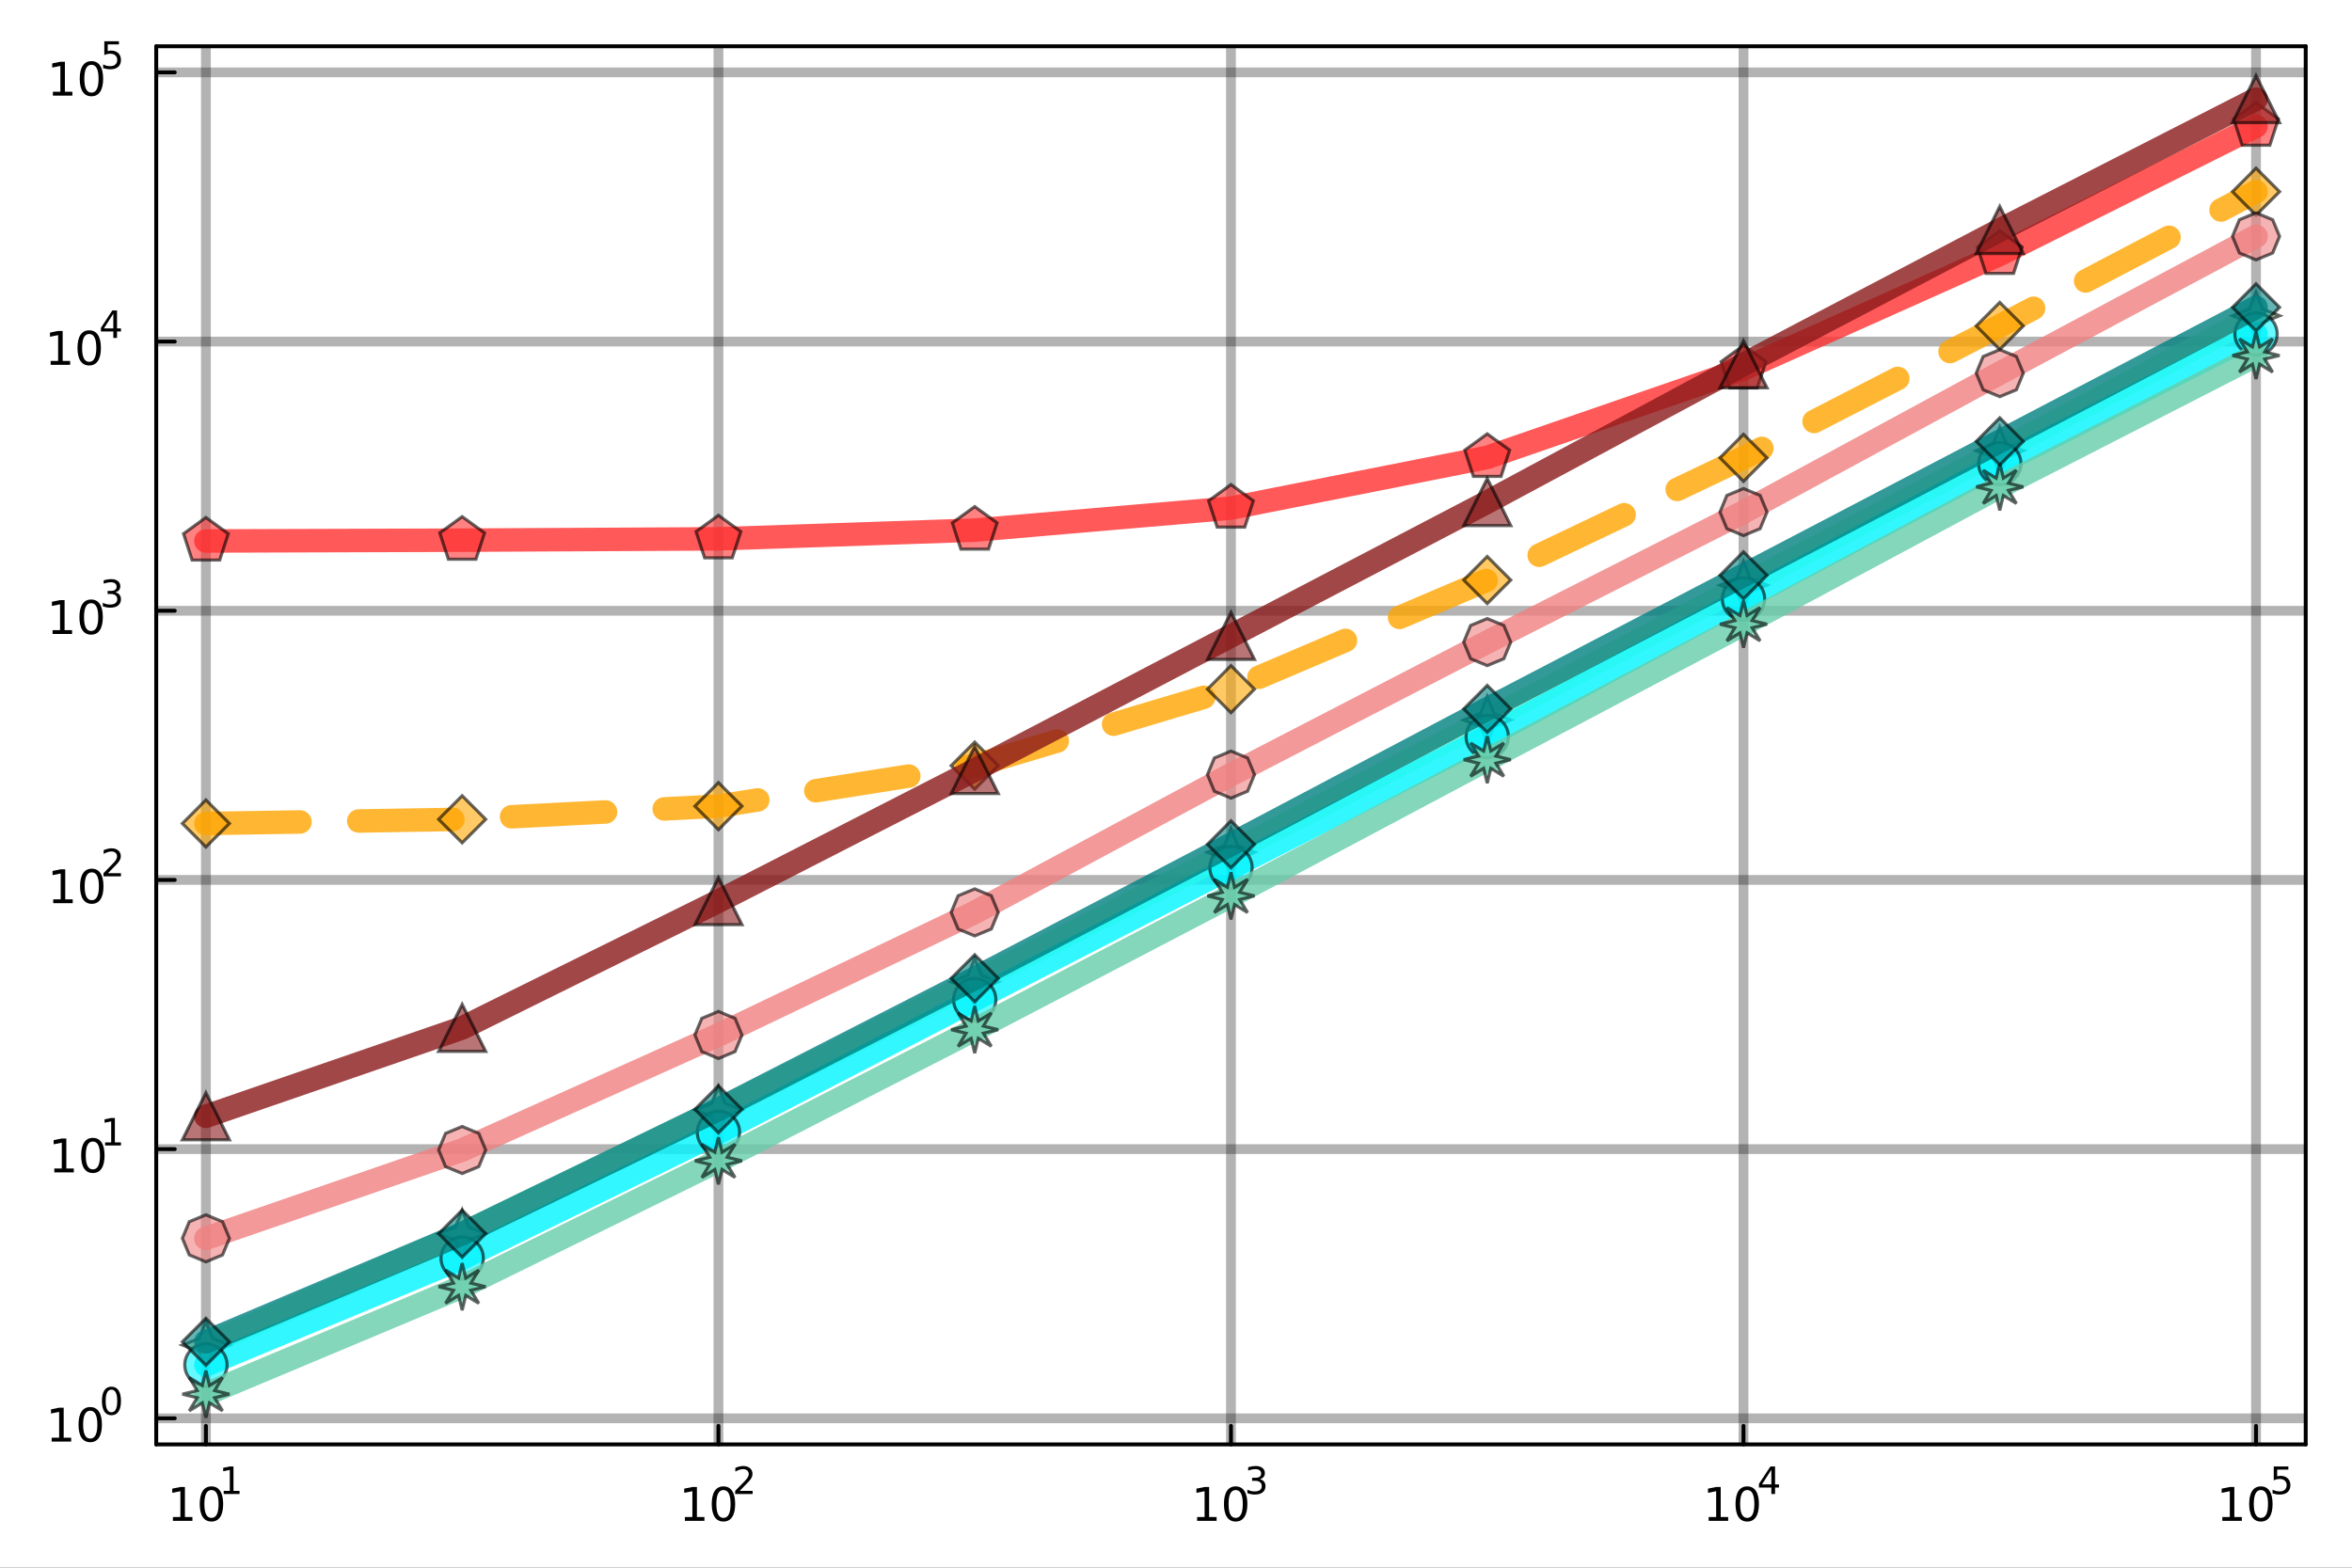 <?xml version="1.0" encoding="utf-8"?>
<svg xmlns="http://www.w3.org/2000/svg" xmlns:xlink="http://www.w3.org/1999/xlink" width="600" height="400" viewBox="0 0 2400 1600">
<rect x="0" y="0" width="2400" height="1600" fill="#333333" stroke="none"/>
<defs>
  <clipPath id="clip000">
    <rect x="0" y="0" width="2400" height="1600"/>
  </clipPath>
</defs>
<path clip-path="url(#clip000)" d="
M0 1600 L2400 1600 L2400 0 L0 0  Z
  " fill="#ffffff" fill-rule="evenodd" fill-opacity="1"/>
<defs>
  <clipPath id="clip001">
    <rect x="480" y="0" width="1681" height="1600"/>
  </clipPath>
</defs>
<path clip-path="url(#clip000)" d="
M159.422 1474.16 L2352.76 1474.16 L2352.76 47.244 L159.422 47.244  Z
  " fill="#ffffff" fill-rule="evenodd" fill-opacity="1"/>
<defs>
  <clipPath id="clip002">
    <rect x="159" y="47" width="2194" height="1428"/>
  </clipPath>
</defs>
<polyline clip-path="url(#clip002)" style="stroke:#000000; stroke-linecap:round; stroke-linejoin:round; stroke-width:10; stroke-opacity:0.3; fill:none" points="
  210.105,1474.16 210.105,47.244 
  "/>
<polyline clip-path="url(#clip002)" style="stroke:#000000; stroke-linecap:round; stroke-linejoin:round; stroke-width:10; stroke-opacity:0.3; fill:none" points="
  733.097,1474.16 733.097,47.244 
  "/>
<polyline clip-path="url(#clip002)" style="stroke:#000000; stroke-linecap:round; stroke-linejoin:round; stroke-width:10; stroke-opacity:0.3; fill:none" points="
  1256.09,1474.16 1256.09,47.244 
  "/>
<polyline clip-path="url(#clip002)" style="stroke:#000000; stroke-linecap:round; stroke-linejoin:round; stroke-width:10; stroke-opacity:0.3; fill:none" points="
  1779.08,1474.16 1779.08,47.244 
  "/>
<polyline clip-path="url(#clip002)" style="stroke:#000000; stroke-linecap:round; stroke-linejoin:round; stroke-width:10; stroke-opacity:0.3; fill:none" points="
  2302.07,1474.16 2302.07,47.244 
  "/>
<polyline clip-path="url(#clip000)" style="stroke:#000000; stroke-linecap:round; stroke-linejoin:round; stroke-width:4; stroke-opacity:1; fill:none" points="
  159.422,1474.16 2352.76,1474.16 
  "/>
<polyline clip-path="url(#clip000)" style="stroke:#000000; stroke-linecap:round; stroke-linejoin:round; stroke-width:4; stroke-opacity:1; fill:none" points="
  159.422,47.244 2352.76,47.244 
  "/>
<polyline clip-path="url(#clip000)" style="stroke:#000000; stroke-linecap:round; stroke-linejoin:round; stroke-width:4; stroke-opacity:1; fill:none" points="
  210.105,1474.16 210.105,1455.27 
  "/>
<polyline clip-path="url(#clip000)" style="stroke:#000000; stroke-linecap:round; stroke-linejoin:round; stroke-width:4; stroke-opacity:1; fill:none" points="
  733.097,1474.16 733.097,1455.27 
  "/>
<polyline clip-path="url(#clip000)" style="stroke:#000000; stroke-linecap:round; stroke-linejoin:round; stroke-width:4; stroke-opacity:1; fill:none" points="
  1256.09,1474.16 1256.09,1455.27 
  "/>
<polyline clip-path="url(#clip000)" style="stroke:#000000; stroke-linecap:round; stroke-linejoin:round; stroke-width:4; stroke-opacity:1; fill:none" points="
  1779.08,1474.16 1779.08,1455.27 
  "/>
<polyline clip-path="url(#clip000)" style="stroke:#000000; stroke-linecap:round; stroke-linejoin:round; stroke-width:4; stroke-opacity:1; fill:none" points="
  2302.07,1474.16 2302.07,1455.27 
  "/>
<path clip-path="url(#clip000)" d="M176.433 1548.29 L184.072 1548.29 L184.072 1521.92 L175.762 1523.59 L175.762 1519.33 L184.026 1517.66 L188.701 1517.66 L188.701 1548.29 L196.34 1548.29 L196.34 1552.22 L176.433 1552.22 L176.433 1548.29 Z" fill="#000000" fill-rule="evenodd" fill-opacity="1" /><path clip-path="url(#clip000)" d="M215.785 1520.74 Q212.174 1520.74 210.345 1524.31 Q208.539 1527.85 208.539 1534.98 Q208.539 1542.09 210.345 1545.65 Q212.174 1549.19 215.785 1549.19 Q219.419 1549.19 221.224 1545.65 Q223.053 1542.09 223.053 1534.98 Q223.053 1527.85 221.224 1524.31 Q219.419 1520.74 215.785 1520.74 M215.785 1517.04 Q221.595 1517.04 224.65 1521.65 Q227.729 1526.23 227.729 1534.98 Q227.729 1543.71 224.65 1548.31 Q221.595 1552.9 215.785 1552.9 Q209.975 1552.9 206.896 1548.31 Q203.84 1543.71 203.84 1534.98 Q203.84 1526.23 206.896 1521.65 Q209.975 1517.04 215.785 1517.04 Z" fill="#000000" fill-rule="evenodd" fill-opacity="1" /><path clip-path="url(#clip000)" d="M228.274 1521.62 L234.481 1521.62 L234.481 1500.19 L227.729 1501.55 L227.729 1498.09 L234.443 1496.73 L238.243 1496.73 L238.243 1521.62 L244.449 1521.62 L244.449 1524.81 L228.274 1524.81 L228.274 1521.62 Z" fill="#000000" fill-rule="evenodd" fill-opacity="1" /><path clip-path="url(#clip000)" d="M698.87 1548.29 L706.509 1548.29 L706.509 1521.92 L698.199 1523.59 L698.199 1519.33 L706.463 1517.66 L711.138 1517.66 L711.138 1548.29 L718.777 1548.29 L718.777 1552.22 L698.87 1552.22 L698.87 1548.29 Z" fill="#000000" fill-rule="evenodd" fill-opacity="1" /><path clip-path="url(#clip000)" d="M738.222 1520.74 Q734.611 1520.74 732.782 1524.31 Q730.976 1527.85 730.976 1534.98 Q730.976 1542.09 732.782 1545.65 Q734.611 1549.19 738.222 1549.19 Q741.856 1549.19 743.661 1545.65 Q745.49 1542.09 745.49 1534.98 Q745.49 1527.85 743.661 1524.31 Q741.856 1520.74 738.222 1520.74 M738.222 1517.04 Q744.032 1517.04 747.087 1521.65 Q750.166 1526.23 750.166 1534.98 Q750.166 1543.71 747.087 1548.31 Q744.032 1552.9 738.222 1552.9 Q732.412 1552.9 729.333 1548.31 Q726.277 1543.71 726.277 1534.98 Q726.277 1526.23 729.333 1521.65 Q732.412 1517.04 738.222 1517.04 Z" fill="#000000" fill-rule="evenodd" fill-opacity="1" /><path clip-path="url(#clip000)" d="M754.736 1521.62 L767.996 1521.62 L767.996 1524.81 L750.166 1524.81 L750.166 1521.62 Q752.329 1519.38 756.053 1515.62 Q759.796 1511.84 760.755 1510.75 Q762.579 1508.7 763.294 1507.29 Q764.027 1505.86 764.027 1504.48 Q764.027 1502.24 762.448 1500.83 Q760.886 1499.42 758.366 1499.42 Q756.579 1499.42 754.586 1500.04 Q752.611 1500.67 750.354 1501.93 L750.354 1498.09 Q752.649 1497.17 754.642 1496.7 Q756.636 1496.23 758.291 1496.23 Q762.654 1496.23 765.25 1498.41 Q767.845 1500.59 767.845 1504.24 Q767.845 1505.97 767.187 1507.53 Q766.548 1509.07 764.836 1511.18 Q764.366 1511.72 761.846 1514.34 Q759.325 1516.93 754.736 1521.62 Z" fill="#000000" fill-rule="evenodd" fill-opacity="1" /><path clip-path="url(#clip000)" d="M1221.53 1548.29 L1229.17 1548.29 L1229.17 1521.92 L1220.86 1523.59 L1220.86 1519.33 L1229.13 1517.66 L1233.8 1517.66 L1233.8 1548.29 L1241.44 1548.29 L1241.44 1552.22 L1221.53 1552.22 L1221.53 1548.29 Z" fill="#000000" fill-rule="evenodd" fill-opacity="1" /><path clip-path="url(#clip000)" d="M1260.88 1520.74 Q1257.27 1520.74 1255.44 1524.31 Q1253.64 1527.85 1253.64 1534.98 Q1253.64 1542.09 1255.44 1545.65 Q1257.27 1549.19 1260.88 1549.19 Q1264.52 1549.19 1266.32 1545.65 Q1268.15 1542.09 1268.15 1534.98 Q1268.15 1527.85 1266.32 1524.31 Q1264.52 1520.74 1260.88 1520.74 M1260.88 1517.04 Q1266.69 1517.04 1269.75 1521.65 Q1272.83 1526.23 1272.83 1534.98 Q1272.83 1543.71 1269.75 1548.31 Q1266.69 1552.9 1260.88 1552.9 Q1255.07 1552.9 1252 1548.31 Q1248.94 1543.71 1248.94 1534.98 Q1248.94 1526.23 1252 1521.65 Q1255.07 1517.04 1260.88 1517.04 Z" fill="#000000" fill-rule="evenodd" fill-opacity="1" /><path clip-path="url(#clip000)" d="M1285.52 1509.67 Q1288.25 1510.26 1289.77 1512.1 Q1291.32 1513.94 1291.32 1516.65 Q1291.32 1520.81 1288.46 1523.08 Q1285.6 1525.36 1280.33 1525.36 Q1278.57 1525.36 1276.68 1525 Q1274.82 1524.66 1272.83 1523.97 L1272.83 1520.3 Q1274.41 1521.22 1276.29 1521.69 Q1278.17 1522.16 1280.22 1522.16 Q1283.79 1522.16 1285.66 1520.75 Q1287.54 1519.34 1287.54 1516.65 Q1287.54 1514.17 1285.79 1512.78 Q1284.06 1511.37 1280.95 1511.37 L1277.68 1511.37 L1277.68 1508.24 L1281.1 1508.24 Q1283.91 1508.24 1285.39 1507.13 Q1286.88 1506.01 1286.88 1503.9 Q1286.88 1501.74 1285.34 1500.59 Q1283.81 1499.42 1280.95 1499.42 Q1279.39 1499.42 1277.61 1499.76 Q1275.82 1500.1 1273.68 1500.82 L1273.68 1497.43 Q1275.84 1496.83 1277.72 1496.53 Q1279.62 1496.23 1281.29 1496.23 Q1285.62 1496.23 1288.14 1498.2 Q1290.66 1500.16 1290.66 1503.51 Q1290.66 1505.84 1289.32 1507.45 Q1287.99 1509.05 1285.52 1509.67 Z" fill="#000000" fill-rule="evenodd" fill-opacity="1" /><path clip-path="url(#clip000)" d="M1743.54 1548.29 L1751.18 1548.29 L1751.18 1521.92 L1742.87 1523.59 L1742.87 1519.33 L1751.13 1517.66 L1755.81 1517.66 L1755.81 1548.29 L1763.44 1548.29 L1763.44 1552.22 L1743.54 1552.22 L1743.54 1548.29 Z" fill="#000000" fill-rule="evenodd" fill-opacity="1" /><path clip-path="url(#clip000)" d="M1782.89 1520.74 Q1779.28 1520.74 1777.45 1524.31 Q1775.64 1527.85 1775.64 1534.98 Q1775.64 1542.09 1777.45 1545.65 Q1779.28 1549.19 1782.89 1549.19 Q1786.52 1549.19 1788.33 1545.65 Q1790.16 1542.09 1790.16 1534.98 Q1790.16 1527.85 1788.33 1524.31 Q1786.52 1520.74 1782.89 1520.74 M1782.89 1517.04 Q1788.7 1517.04 1791.75 1521.65 Q1794.83 1526.23 1794.83 1534.98 Q1794.83 1543.71 1791.75 1548.31 Q1788.7 1552.9 1782.89 1552.9 Q1777.08 1552.9 1774 1548.31 Q1770.94 1543.71 1770.94 1534.98 Q1770.94 1526.23 1774 1521.65 Q1777.08 1517.04 1782.89 1517.04 Z" fill="#000000" fill-rule="evenodd" fill-opacity="1" /><path clip-path="url(#clip000)" d="M1807.51 1500.04 L1797.92 1515.03 L1807.51 1515.03 L1807.51 1500.04 M1806.51 1496.73 L1811.29 1496.73 L1811.29 1515.03 L1815.3 1515.03 L1815.3 1518.19 L1811.29 1518.19 L1811.29 1524.81 L1807.51 1524.81 L1807.51 1518.19 L1794.83 1518.19 L1794.83 1514.53 L1806.51 1496.73 Z" fill="#000000" fill-rule="evenodd" fill-opacity="1" /><path clip-path="url(#clip000)" d="M2267.68 1548.29 L2275.32 1548.29 L2275.32 1521.92 L2267 1523.59 L2267 1519.33 L2275.27 1517.66 L2279.94 1517.66 L2279.94 1548.29 L2287.58 1548.29 L2287.58 1552.22 L2267.68 1552.22 L2267.68 1548.29 Z" fill="#000000" fill-rule="evenodd" fill-opacity="1" /><path clip-path="url(#clip000)" d="M2307.03 1520.74 Q2303.42 1520.74 2301.59 1524.31 Q2299.78 1527.85 2299.78 1534.98 Q2299.78 1542.09 2301.59 1545.65 Q2303.42 1549.19 2307.03 1549.19 Q2310.66 1549.19 2312.47 1545.65 Q2314.3 1542.09 2314.3 1534.98 Q2314.3 1527.85 2312.47 1524.31 Q2310.66 1520.74 2307.03 1520.74 M2307.03 1517.04 Q2312.84 1517.04 2315.89 1521.65 Q2318.97 1526.23 2318.97 1534.98 Q2318.97 1543.71 2315.89 1548.31 Q2312.84 1552.9 2307.03 1552.9 Q2301.22 1552.9 2298.14 1548.31 Q2295.08 1543.71 2295.08 1534.98 Q2295.08 1526.23 2298.14 1521.65 Q2301.22 1517.04 2307.03 1517.04 Z" fill="#000000" fill-rule="evenodd" fill-opacity="1" /><path clip-path="url(#clip000)" d="M2320.16 1496.73 L2335.07 1496.73 L2335.07 1499.93 L2323.64 1499.93 L2323.64 1506.82 Q2324.46 1506.53 2325.29 1506.4 Q2326.12 1506.25 2326.95 1506.25 Q2331.65 1506.25 2334.39 1508.83 Q2337.14 1511.4 2337.14 1515.81 Q2337.14 1520.34 2334.32 1522.86 Q2331.5 1525.36 2326.36 1525.36 Q2324.6 1525.36 2322.75 1525.06 Q2320.93 1524.76 2318.97 1524.16 L2318.97 1520.34 Q2320.66 1521.26 2322.47 1521.71 Q2324.28 1522.16 2326.29 1522.16 Q2329.54 1522.16 2331.44 1520.45 Q2333.34 1518.74 2333.34 1515.81 Q2333.34 1512.87 2331.44 1511.16 Q2329.54 1509.45 2326.29 1509.45 Q2324.77 1509.45 2323.24 1509.79 Q2321.74 1510.13 2320.16 1510.84 L2320.16 1496.73 Z" fill="#000000" fill-rule="evenodd" fill-opacity="1" /><polyline clip-path="url(#clip002)" style="stroke:#000000; stroke-linecap:round; stroke-linejoin:round; stroke-width:10; stroke-opacity:0.3; fill:none" points="
  159.422,1447.54 2352.76,1447.54 
  "/>
<polyline clip-path="url(#clip002)" style="stroke:#000000; stroke-linecap:round; stroke-linejoin:round; stroke-width:10; stroke-opacity:0.3; fill:none" points="
  159.422,1172.81 2352.76,1172.81 
  "/>
<polyline clip-path="url(#clip002)" style="stroke:#000000; stroke-linecap:round; stroke-linejoin:round; stroke-width:10; stroke-opacity:0.3; fill:none" points="
  159.422,898.072 2352.76,898.072 
  "/>
<polyline clip-path="url(#clip002)" style="stroke:#000000; stroke-linecap:round; stroke-linejoin:round; stroke-width:10; stroke-opacity:0.3; fill:none" points="
  159.422,623.337 2352.76,623.337 
  "/>
<polyline clip-path="url(#clip002)" style="stroke:#000000; stroke-linecap:round; stroke-linejoin:round; stroke-width:10; stroke-opacity:0.3; fill:none" points="
  159.422,348.603 2352.76,348.603 
  "/>
<polyline clip-path="url(#clip002)" style="stroke:#000000; stroke-linecap:round; stroke-linejoin:round; stroke-width:10; stroke-opacity:0.3; fill:none" points="
  159.422,73.869 2352.76,73.869 
  "/>
<polyline clip-path="url(#clip000)" style="stroke:#000000; stroke-linecap:round; stroke-linejoin:round; stroke-width:4; stroke-opacity:1; fill:none" points="
  159.422,1474.16 159.422,47.244 
  "/>
<polyline clip-path="url(#clip000)" style="stroke:#000000; stroke-linecap:round; stroke-linejoin:round; stroke-width:4; stroke-opacity:1; fill:none" points="
  2352.76,1474.16 2352.76,47.244 
  "/>
<polyline clip-path="url(#clip000)" style="stroke:#000000; stroke-linecap:round; stroke-linejoin:round; stroke-width:4; stroke-opacity:1; fill:none" points="
  159.422,1447.54 178.32,1447.54 
  "/>
<polyline clip-path="url(#clip000)" style="stroke:#000000; stroke-linecap:round; stroke-linejoin:round; stroke-width:4; stroke-opacity:1; fill:none" points="
  159.422,1172.81 178.32,1172.81 
  "/>
<polyline clip-path="url(#clip000)" style="stroke:#000000; stroke-linecap:round; stroke-linejoin:round; stroke-width:4; stroke-opacity:1; fill:none" points="
  159.422,898.072 178.32,898.072 
  "/>
<polyline clip-path="url(#clip000)" style="stroke:#000000; stroke-linecap:round; stroke-linejoin:round; stroke-width:4; stroke-opacity:1; fill:none" points="
  159.422,623.337 178.32,623.337 
  "/>
<polyline clip-path="url(#clip000)" style="stroke:#000000; stroke-linecap:round; stroke-linejoin:round; stroke-width:4; stroke-opacity:1; fill:none" points="
  159.422,348.603 178.32,348.603 
  "/>
<polyline clip-path="url(#clip000)" style="stroke:#000000; stroke-linecap:round; stroke-linejoin:round; stroke-width:4; stroke-opacity:1; fill:none" points="
  159.422,73.869 178.32,73.869 
  "/>
<path clip-path="url(#clip000)" d="M52.717 1467.33 L60.355 1467.33 L60.355 1440.97 L52.045 1442.63 L52.045 1438.37 L60.309 1436.71 L64.985 1436.71 L64.985 1467.33 L72.624 1467.33 L72.624 1471.27 L52.717 1471.27 L52.717 1467.33 Z" fill="#000000" fill-rule="evenodd" fill-opacity="1" /><path clip-path="url(#clip000)" d="M92.068 1439.79 Q88.457 1439.79 86.629 1443.35 Q84.823 1446.89 84.823 1454.02 Q84.823 1461.13 86.629 1464.69 Q88.457 1468.24 92.068 1468.24 Q95.703 1468.24 97.508 1464.69 Q99.337 1461.13 99.337 1454.02 Q99.337 1446.89 97.508 1443.35 Q95.703 1439.79 92.068 1439.79 M92.068 1436.08 Q97.878 1436.08 100.934 1440.69 Q104.013 1445.27 104.013 1454.02 Q104.013 1462.75 100.934 1467.36 Q97.878 1471.94 92.068 1471.94 Q86.258 1471.94 83.18 1467.36 Q80.124 1462.75 80.124 1454.02 Q80.124 1445.27 83.18 1440.69 Q86.258 1436.08 92.068 1436.08 Z" fill="#000000" fill-rule="evenodd" fill-opacity="1" /><path clip-path="url(#clip000)" d="M113.717 1418.28 Q110.783 1418.28 109.298 1421.18 Q107.831 1424.05 107.831 1429.85 Q107.831 1435.62 109.298 1438.52 Q110.783 1441.39 113.717 1441.39 Q116.67 1441.39 118.137 1438.52 Q119.623 1435.62 119.623 1429.85 Q119.623 1424.05 118.137 1421.18 Q116.67 1418.28 113.717 1418.28 M113.717 1415.27 Q118.438 1415.27 120.921 1419.01 Q123.422 1422.74 123.422 1429.85 Q123.422 1436.94 120.921 1440.68 Q118.438 1444.4 113.717 1444.4 Q108.997 1444.4 106.495 1440.68 Q104.013 1436.94 104.013 1429.85 Q104.013 1422.74 106.495 1419.01 Q108.997 1415.27 113.717 1415.27 Z" fill="#000000" fill-rule="evenodd" fill-opacity="1" /><path clip-path="url(#clip000)" d="M55.406 1192.6 L63.045 1192.6 L63.045 1166.23 L54.735 1167.9 L54.735 1163.64 L62.999 1161.97 L67.675 1161.97 L67.675 1192.6 L75.314 1192.6 L75.314 1196.53 L55.406 1196.53 L55.406 1192.6 Z" fill="#000000" fill-rule="evenodd" fill-opacity="1" /><path clip-path="url(#clip000)" d="M94.758 1165.05 Q91.147 1165.05 89.318 1168.62 Q87.513 1172.16 87.513 1179.29 Q87.513 1186.39 89.318 1189.96 Q91.147 1193.5 94.758 1193.5 Q98.392 1193.5 100.198 1189.96 Q102.026 1186.39 102.026 1179.29 Q102.026 1172.16 100.198 1168.62 Q98.392 1165.05 94.758 1165.05 M94.758 1161.35 Q100.568 1161.35 103.623 1165.95 Q106.702 1170.54 106.702 1179.29 Q106.702 1188.01 103.623 1192.62 Q100.568 1197.2 94.758 1197.2 Q88.948 1197.2 85.869 1192.62 Q82.813 1188.01 82.813 1179.29 Q82.813 1170.54 85.869 1165.95 Q88.948 1161.35 94.758 1161.35 Z" fill="#000000" fill-rule="evenodd" fill-opacity="1" /><path clip-path="url(#clip000)" d="M107.248 1165.93 L113.454 1165.93 L113.454 1144.5 L106.702 1145.86 L106.702 1142.4 L113.417 1141.04 L117.216 1141.04 L117.216 1165.93 L123.422 1165.93 L123.422 1169.12 L107.248 1169.12 L107.248 1165.93 Z" fill="#000000" fill-rule="evenodd" fill-opacity="1" /><path clip-path="url(#clip000)" d="M54.297 917.864 L61.935 917.864 L61.935 891.498 L53.625 893.165 L53.625 888.906 L61.889 887.239 L66.565 887.239 L66.565 917.864 L74.204 917.864 L74.204 921.799 L54.297 921.799 L54.297 917.864 Z" fill="#000000" fill-rule="evenodd" fill-opacity="1" /><path clip-path="url(#clip000)" d="M93.648 890.318 Q90.037 890.318 88.208 893.883 Q86.403 897.424 86.403 904.554 Q86.403 911.66 88.208 915.225 Q90.037 918.767 93.648 918.767 Q97.282 918.767 99.088 915.225 Q100.917 911.66 100.917 904.554 Q100.917 897.424 99.088 893.883 Q97.282 890.318 93.648 890.318 M93.648 886.614 Q99.458 886.614 102.514 891.221 Q105.593 895.804 105.593 904.554 Q105.593 913.281 102.514 917.887 Q99.458 922.47 93.648 922.47 Q87.838 922.47 84.759 917.887 Q81.704 913.281 81.704 904.554 Q81.704 895.804 84.759 891.221 Q87.838 886.614 93.648 886.614 Z" fill="#000000" fill-rule="evenodd" fill-opacity="1" /><path clip-path="url(#clip000)" d="M110.163 891.191 L123.422 891.191 L123.422 894.389 L105.593 894.389 L105.593 891.191 Q107.755 888.953 111.479 885.192 Q115.222 881.411 116.181 880.321 Q118.006 878.27 118.72 876.86 Q119.454 875.431 119.454 874.058 Q119.454 871.819 117.874 870.409 Q116.313 868.998 113.793 868.998 Q112.006 868.998 110.012 869.619 Q108.038 870.24 105.781 871.5 L105.781 867.663 Q108.075 866.741 110.069 866.271 Q112.062 865.801 113.717 865.801 Q118.081 865.801 120.676 867.983 Q123.272 870.164 123.272 873.813 Q123.272 875.543 122.614 877.104 Q121.974 878.647 120.263 880.753 Q119.792 881.299 117.272 883.913 Q114.752 886.508 110.163 891.191 Z" fill="#000000" fill-rule="evenodd" fill-opacity="1" /><path clip-path="url(#clip000)" d="M53.638 643.13 L61.277 643.13 L61.277 616.764 L52.967 618.431 L52.967 614.171 L61.231 612.505 L65.907 612.505 L65.907 643.13 L73.546 643.13 L73.546 647.065 L53.638 647.065 L53.638 643.13 Z" fill="#000000" fill-rule="evenodd" fill-opacity="1" /><path clip-path="url(#clip000)" d="M92.99 615.584 Q89.379 615.584 87.55 619.148 Q85.745 622.69 85.745 629.82 Q85.745 636.926 87.55 640.491 Q89.379 644.032 92.99 644.032 Q96.624 644.032 98.43 640.491 Q100.258 636.926 100.258 629.82 Q100.258 622.69 98.43 619.148 Q96.624 615.584 92.99 615.584 M92.99 611.88 Q98.8 611.88 101.856 616.486 Q104.934 621.07 104.934 629.82 Q104.934 638.546 101.856 643.153 Q98.8 647.736 92.99 647.736 Q87.18 647.736 84.101 643.153 Q81.046 638.546 81.046 629.82 Q81.046 621.07 84.101 616.486 Q87.18 611.88 92.99 611.88 Z" fill="#000000" fill-rule="evenodd" fill-opacity="1" /><path clip-path="url(#clip000)" d="M117.63 604.514 Q120.357 605.097 121.88 606.94 Q123.422 608.784 123.422 611.492 Q123.422 615.648 120.564 617.924 Q117.705 620.2 112.439 620.2 Q110.671 620.2 108.79 619.843 Q106.928 619.504 104.934 618.808 L104.934 615.141 Q106.514 616.062 108.395 616.532 Q110.276 617.003 112.326 617.003 Q115.899 617.003 117.761 615.592 Q119.642 614.181 119.642 611.492 Q119.642 609.009 117.893 607.617 Q116.162 606.207 113.059 606.207 L109.787 606.207 L109.787 603.085 L113.21 603.085 Q116.012 603.085 117.498 601.975 Q118.984 600.847 118.984 598.74 Q118.984 596.577 117.441 595.43 Q115.918 594.264 113.059 594.264 Q111.498 594.264 109.711 594.602 Q107.925 594.941 105.781 595.656 L105.781 592.27 Q107.943 591.668 109.824 591.368 Q111.724 591.067 113.398 591.067 Q117.724 591.067 120.244 593.041 Q122.764 594.997 122.764 598.345 Q122.764 600.677 121.429 602.295 Q120.093 603.894 117.63 604.514 Z" fill="#000000" fill-rule="evenodd" fill-opacity="1" /><path clip-path="url(#clip000)" d="M51.663 368.395 L59.302 368.395 L59.302 342.03 L50.992 343.696 L50.992 339.437 L59.256 337.771 L63.932 337.771 L63.932 368.395 L71.571 368.395 L71.571 372.331 L51.663 372.331 L51.663 368.395 Z" fill="#000000" fill-rule="evenodd" fill-opacity="1" /><path clip-path="url(#clip000)" d="M91.015 340.849 Q87.404 340.849 85.575 344.414 Q83.77 347.956 83.77 355.085 Q83.77 362.192 85.575 365.756 Q87.404 369.298 91.015 369.298 Q94.649 369.298 96.455 365.756 Q98.284 362.192 98.284 355.085 Q98.284 347.956 96.455 344.414 Q94.649 340.849 91.015 340.849 M91.015 337.146 Q96.825 337.146 99.881 341.752 Q102.959 346.335 102.959 355.085 Q102.959 363.812 99.881 368.418 Q96.825 373.002 91.015 373.002 Q85.205 373.002 82.126 368.418 Q79.071 363.812 79.071 355.085 Q79.071 346.335 82.126 341.752 Q85.205 337.146 91.015 337.146 Z" fill="#000000" fill-rule="evenodd" fill-opacity="1" /><path clip-path="url(#clip000)" d="M115.636 320.15 L106.044 335.14 L115.636 335.14 L115.636 320.15 M114.639 316.84 L119.416 316.84 L119.416 335.14 L123.422 335.14 L123.422 338.3 L119.416 338.3 L119.416 344.92 L115.636 344.92 L115.636 338.3 L102.959 338.3 L102.959 334.632 L114.639 316.84 Z" fill="#000000" fill-rule="evenodd" fill-opacity="1" /><path clip-path="url(#clip000)" d="M53.958 93.661 L61.597 93.661 L61.597 67.295 L53.287 68.962 L53.287 64.703 L61.55 63.036 L66.226 63.036 L66.226 93.661 L73.865 93.661 L73.865 97.596 L53.958 97.596 L53.958 93.661 Z" fill="#000000" fill-rule="evenodd" fill-opacity="1" /><path clip-path="url(#clip000)" d="M93.31 66.115 Q89.698 66.115 87.87 69.68 Q86.064 73.221 86.064 80.351 Q86.064 87.457 87.87 91.022 Q89.698 94.564 93.31 94.564 Q96.944 94.564 98.749 91.022 Q100.578 87.457 100.578 80.351 Q100.578 73.221 98.749 69.68 Q96.944 66.115 93.31 66.115 M93.31 62.411 Q99.12 62.411 102.175 67.018 Q105.254 71.601 105.254 80.351 Q105.254 89.078 102.175 93.684 Q99.12 98.267 93.31 98.267 Q87.499 98.267 84.421 93.684 Q81.365 89.078 81.365 80.351 Q81.365 71.601 84.421 67.018 Q87.499 62.411 93.31 62.411 Z" fill="#000000" fill-rule="evenodd" fill-opacity="1" /><path clip-path="url(#clip000)" d="M106.439 42.106 L121.353 42.106 L121.353 45.303 L109.918 45.303 L109.918 52.187 Q110.746 51.905 111.573 51.773 Q112.401 51.623 113.228 51.623 Q117.93 51.623 120.676 54.199 Q123.422 56.776 123.422 61.177 Q123.422 65.71 120.601 68.23 Q117.78 70.731 112.645 70.731 Q110.878 70.731 109.034 70.43 Q107.21 70.129 105.254 69.528 L105.254 65.71 Q106.947 66.631 108.752 67.082 Q110.558 67.534 112.57 67.534 Q115.824 67.534 117.724 65.822 Q119.623 64.111 119.623 61.177 Q119.623 58.243 117.724 56.531 Q115.824 54.82 112.57 54.82 Q111.047 54.82 109.523 55.158 Q108.019 55.497 106.439 56.212 L106.439 42.106 Z" fill="#000000" fill-rule="evenodd" fill-opacity="1" /><polyline clip-path="url(#clip002)" style="stroke:#c1ffc1; stroke-linecap:round; stroke-linejoin:round; stroke-width:24; stroke-opacity:0.8; fill:none" points="
  210.105,1372.79 471.601,1259.11 733.097,1132.89 994.593,1002.12 1256.09,869.829 1517.59,734.849 1779.08,597.165 2040.58,460.028 2302.07,322.265 
  "/>
<path clip-path="url(#clip002)" d="M210.105 1396.79 L203.313 1379.58 L186.105 1372.79 L203.313 1366 L210.105 1348.79 L216.897 1366 L234.105 1372.79 L216.897 1379.58 L210.105 1396.79 Z" fill="#c1ffc1" fill-rule="evenodd" fill-opacity="0.6" stroke="#000000" stroke-opacity="0.6" stroke-width="3.2"/>
<path clip-path="url(#clip002)" d="M471.601 1283.11 L464.809 1265.9 L447.601 1259.11 L464.809 1252.32 L471.601 1235.11 L478.393 1252.32 L495.601 1259.11 L478.393 1265.9 L471.601 1283.11 Z" fill="#c1ffc1" fill-rule="evenodd" fill-opacity="0.6" stroke="#000000" stroke-opacity="0.6" stroke-width="3.2"/>
<path clip-path="url(#clip002)" d="M733.097 1156.89 L726.305 1139.68 L709.097 1132.89 L726.305 1126.1 L733.097 1108.89 L739.889 1126.1 L757.097 1132.89 L739.889 1139.68 L733.097 1156.89 Z" fill="#c1ffc1" fill-rule="evenodd" fill-opacity="0.6" stroke="#000000" stroke-opacity="0.6" stroke-width="3.2"/>
<path clip-path="url(#clip002)" d="M994.593 1026.12 L987.801 1008.91 L970.593 1002.12 L987.801 995.327 L994.593 978.119 L1001.39 995.327 L1018.59 1002.12 L1001.39 1008.91 L994.593 1026.12 Z" fill="#c1ffc1" fill-rule="evenodd" fill-opacity="0.6" stroke="#000000" stroke-opacity="0.6" stroke-width="3.2"/>
<path clip-path="url(#clip002)" d="M1256.09 893.829 L1249.3 876.621 L1232.09 869.829 L1249.3 863.037 L1256.09 845.829 L1262.88 863.037 L1280.09 869.829 L1262.88 876.621 L1256.09 893.829 Z" fill="#c1ffc1" fill-rule="evenodd" fill-opacity="0.6" stroke="#000000" stroke-opacity="0.6" stroke-width="3.2"/>
<path clip-path="url(#clip002)" d="M1517.59 758.849 L1510.79 741.641 L1493.59 734.849 L1510.79 728.057 L1517.59 710.849 L1524.38 728.057 L1541.59 734.849 L1524.38 741.641 L1517.59 758.849 Z" fill="#c1ffc1" fill-rule="evenodd" fill-opacity="0.6" stroke="#000000" stroke-opacity="0.6" stroke-width="3.2"/>
<path clip-path="url(#clip002)" d="M1779.08 621.165 L1772.29 603.957 L1755.08 597.165 L1772.29 590.373 L1779.08 573.165 L1785.87 590.373 L1803.08 597.165 L1785.87 603.957 L1779.08 621.165 Z" fill="#c1ffc1" fill-rule="evenodd" fill-opacity="0.6" stroke="#000000" stroke-opacity="0.6" stroke-width="3.2"/>
<path clip-path="url(#clip002)" d="M2040.58 484.028 L2033.78 466.82 L2016.58 460.028 L2033.78 453.236 L2040.58 436.028 L2047.37 453.236 L2064.58 460.028 L2047.37 466.82 L2040.58 484.028 Z" fill="#c1ffc1" fill-rule="evenodd" fill-opacity="0.6" stroke="#000000" stroke-opacity="0.6" stroke-width="3.2"/>
<path clip-path="url(#clip002)" d="M2302.07 346.265 L2295.28 329.057 L2278.07 322.265 L2295.28 315.473 L2302.07 298.265 L2308.86 315.473 L2326.07 322.265 L2308.86 329.057 L2302.07 346.265 Z" fill="#c1ffc1" fill-rule="evenodd" fill-opacity="0.6" stroke="#000000" stroke-opacity="0.6" stroke-width="3.2"/>
<polyline clip-path="url(#clip002)" style="stroke:#00f5ff; stroke-linecap:round; stroke-linejoin:round; stroke-width:24; stroke-opacity:0.8; fill:none" points="
  210.105,1393.04 471.601,1284.07 733.097,1155.67 994.593,1020.19 1256.09,885.42 1517.59,751.797 1779.08,611.234 2040.58,473.159 2302.07,340.851 
  "/>
<circle clip-path="url(#clip002)" cx="210.105" cy="1393.04" r="21.6" fill="#00f5ff" fill-rule="evenodd" fill-opacity="0.6" stroke="#000000" stroke-opacity="0.6" stroke-width="3.2"/>
<circle clip-path="url(#clip002)" cx="471.601" cy="1284.07" r="21.6" fill="#00f5ff" fill-rule="evenodd" fill-opacity="0.6" stroke="#000000" stroke-opacity="0.6" stroke-width="3.2"/>
<circle clip-path="url(#clip002)" cx="733.097" cy="1155.67" r="21.6" fill="#00f5ff" fill-rule="evenodd" fill-opacity="0.6" stroke="#000000" stroke-opacity="0.6" stroke-width="3.2"/>
<circle clip-path="url(#clip002)" cx="994.593" cy="1020.19" r="21.6" fill="#00f5ff" fill-rule="evenodd" fill-opacity="0.6" stroke="#000000" stroke-opacity="0.6" stroke-width="3.2"/>
<circle clip-path="url(#clip002)" cx="1256.09" cy="885.42" r="21.6" fill="#00f5ff" fill-rule="evenodd" fill-opacity="0.6" stroke="#000000" stroke-opacity="0.6" stroke-width="3.2"/>
<circle clip-path="url(#clip002)" cx="1517.59" cy="751.797" r="21.6" fill="#00f5ff" fill-rule="evenodd" fill-opacity="0.6" stroke="#000000" stroke-opacity="0.6" stroke-width="3.2"/>
<circle clip-path="url(#clip002)" cx="1779.08" cy="611.234" r="21.6" fill="#00f5ff" fill-rule="evenodd" fill-opacity="0.6" stroke="#000000" stroke-opacity="0.6" stroke-width="3.2"/>
<circle clip-path="url(#clip002)" cx="2040.58" cy="473.159" r="21.6" fill="#00f5ff" fill-rule="evenodd" fill-opacity="0.6" stroke="#000000" stroke-opacity="0.6" stroke-width="3.2"/>
<circle clip-path="url(#clip002)" cx="2302.07" cy="340.851" r="21.6" fill="#00f5ff" fill-rule="evenodd" fill-opacity="0.6" stroke="#000000" stroke-opacity="0.6" stroke-width="3.2"/>
<polyline clip-path="url(#clip002)" style="stroke:#66cdaa; stroke-linecap:round; stroke-linejoin:round; stroke-width:24; stroke-opacity:0.8; fill:none" points="
  210.105,1422.91 471.601,1313.23 733.097,1184.77 994.593,1050.9 1256.09,914.388 1517.59,775.326 1779.08,637.073 2040.58,496.879 2302.07,362.832 
  "/>
<path clip-path="url(#clip002)" d="M210.105 1446.91 L206.433 1431.79 L193.137 1439.87 L201.225 1426.58 L186.105 1422.91 L201.225 1419.23 L193.137 1405.94 L206.433 1414.03 L210.105 1398.91 L213.777 1414.03 L227.073 1405.94 L218.985 1419.23 L234.105 1422.91 L218.985 1426.58 L227.073 1439.87 L213.777 1431.79 L210.105 1446.91 Z" fill="#66cdaa" fill-rule="evenodd" fill-opacity="0.6" stroke="#000000" stroke-opacity="0.6" stroke-width="3.2"/>
<path clip-path="url(#clip002)" d="M471.601 1337.23 L467.929 1322.11 L454.633 1330.19 L462.721 1316.9 L447.601 1313.23 L462.721 1309.55 L454.633 1296.26 L467.929 1304.35 L471.601 1289.23 L475.273 1304.35 L488.569 1296.26 L480.481 1309.55 L495.601 1313.23 L480.481 1316.9 L488.569 1330.19 L475.273 1322.11 L471.601 1337.23 Z" fill="#66cdaa" fill-rule="evenodd" fill-opacity="0.6" stroke="#000000" stroke-opacity="0.6" stroke-width="3.2"/>
<path clip-path="url(#clip002)" d="M733.097 1208.77 L729.425 1193.65 L716.129 1201.73 L724.217 1188.44 L709.097 1184.77 L724.217 1181.09 L716.129 1167.8 L729.425 1175.89 L733.097 1160.77 L736.769 1175.89 L750.065 1167.8 L741.977 1181.09 L757.097 1184.77 L741.977 1188.44 L750.065 1201.73 L736.769 1193.65 L733.097 1208.77 Z" fill="#66cdaa" fill-rule="evenodd" fill-opacity="0.6" stroke="#000000" stroke-opacity="0.6" stroke-width="3.2"/>
<path clip-path="url(#clip002)" d="M994.593 1074.9 L990.921 1059.78 L977.625 1067.87 L985.713 1054.57 L970.593 1050.9 L985.713 1047.23 L977.625 1033.93 L990.921 1042.02 L994.593 1026.9 L998.265 1042.02 L1011.56 1033.93 L1003.47 1047.23 L1018.59 1050.9 L1003.47 1054.57 L1011.56 1067.87 L998.265 1059.78 L994.593 1074.9 Z" fill="#66cdaa" fill-rule="evenodd" fill-opacity="0.6" stroke="#000000" stroke-opacity="0.6" stroke-width="3.2"/>
<path clip-path="url(#clip002)" d="M1256.09 938.388 L1252.42 923.268 L1239.12 931.356 L1247.21 918.06 L1232.09 914.388 L1247.21 910.716 L1239.12 897.42 L1252.42 905.508 L1256.09 890.388 L1259.76 905.508 L1273.06 897.42 L1264.97 910.716 L1280.09 914.388 L1264.97 918.06 L1273.06 931.356 L1259.76 923.268 L1256.09 938.388 Z" fill="#66cdaa" fill-rule="evenodd" fill-opacity="0.6" stroke="#000000" stroke-opacity="0.6" stroke-width="3.2"/>
<path clip-path="url(#clip002)" d="M1517.59 799.326 L1513.91 784.206 L1500.62 792.294 L1508.71 778.998 L1493.59 775.326 L1508.71 771.654 L1500.62 758.358 L1513.91 766.446 L1517.59 751.326 L1521.26 766.446 L1534.55 758.358 L1526.47 771.654 L1541.59 775.326 L1526.47 778.998 L1534.55 792.294 L1521.26 784.206 L1517.59 799.326 Z" fill="#66cdaa" fill-rule="evenodd" fill-opacity="0.6" stroke="#000000" stroke-opacity="0.6" stroke-width="3.2"/>
<path clip-path="url(#clip002)" d="M1779.08 661.073 L1775.41 645.953 L1762.11 654.041 L1770.2 640.745 L1755.08 637.073 L1770.2 633.401 L1762.11 620.105 L1775.41 628.193 L1779.08 613.073 L1782.75 628.193 L1796.05 620.105 L1787.96 633.401 L1803.08 637.073 L1787.96 640.745 L1796.05 654.041 L1782.75 645.953 L1779.08 661.073 Z" fill="#66cdaa" fill-rule="evenodd" fill-opacity="0.6" stroke="#000000" stroke-opacity="0.6" stroke-width="3.2"/>
<path clip-path="url(#clip002)" d="M2040.58 520.879 L2036.9 505.759 L2023.61 513.847 L2031.7 500.551 L2016.58 496.879 L2031.7 493.207 L2023.61 479.911 L2036.9 487.999 L2040.58 472.879 L2044.25 487.999 L2057.54 479.911 L2049.46 493.207 L2064.58 496.879 L2049.46 500.551 L2057.54 513.847 L2044.25 505.759 L2040.58 520.879 Z" fill="#66cdaa" fill-rule="evenodd" fill-opacity="0.6" stroke="#000000" stroke-opacity="0.6" stroke-width="3.2"/>
<path clip-path="url(#clip002)" d="M2302.07 386.832 L2298.4 371.712 L2285.1 379.8 L2293.19 366.504 L2278.07 362.832 L2293.19 359.16 L2285.1 345.864 L2298.4 353.952 L2302.07 338.832 L2305.74 353.952 L2319.04 345.864 L2310.95 359.16 L2326.07 362.832 L2310.95 366.504 L2319.04 379.8 L2305.74 371.712 L2302.07 386.832 Z" fill="#66cdaa" fill-rule="evenodd" fill-opacity="0.6" stroke="#000000" stroke-opacity="0.6" stroke-width="3.2"/>
<polyline clip-path="url(#clip002)" style="stroke:#008080; stroke-linecap:round; stroke-linejoin:round; stroke-width:24; stroke-opacity:0.8; fill:none" points="
  210.105,1369.46 471.601,1259.08 733.097,1132.19 994.593,998.471 1256.09,861.732 1517.59,723.542 1779.08,587.152 2040.58,450.462 2302.07,313.655 
  "/>
<path clip-path="url(#clip002)" d="M210.105 1345.46 L186.105 1369.46 L210.105 1393.46 L234.105 1369.46 L210.105 1345.46 Z" fill="#008080" fill-rule="evenodd" fill-opacity="0.6" stroke="#000000" stroke-opacity="0.6" stroke-width="3.2"/>
<path clip-path="url(#clip002)" d="M471.601 1235.08 L447.601 1259.08 L471.601 1283.08 L495.601 1259.08 L471.601 1235.08 Z" fill="#008080" fill-rule="evenodd" fill-opacity="0.6" stroke="#000000" stroke-opacity="0.6" stroke-width="3.2"/>
<path clip-path="url(#clip002)" d="M733.097 1108.19 L709.097 1132.19 L733.097 1156.19 L757.097 1132.19 L733.097 1108.19 Z" fill="#008080" fill-rule="evenodd" fill-opacity="0.6" stroke="#000000" stroke-opacity="0.6" stroke-width="3.2"/>
<path clip-path="url(#clip002)" d="M994.593 974.471 L970.593 998.471 L994.593 1022.47 L1018.59 998.471 L994.593 974.471 Z" fill="#008080" fill-rule="evenodd" fill-opacity="0.6" stroke="#000000" stroke-opacity="0.6" stroke-width="3.2"/>
<path clip-path="url(#clip002)" d="M1256.09 837.732 L1232.09 861.732 L1256.09 885.732 L1280.09 861.732 L1256.09 837.732 Z" fill="#008080" fill-rule="evenodd" fill-opacity="0.6" stroke="#000000" stroke-opacity="0.6" stroke-width="3.2"/>
<path clip-path="url(#clip002)" d="M1517.59 699.542 L1493.59 723.542 L1517.59 747.542 L1541.59 723.542 L1517.59 699.542 Z" fill="#008080" fill-rule="evenodd" fill-opacity="0.6" stroke="#000000" stroke-opacity="0.6" stroke-width="3.2"/>
<path clip-path="url(#clip002)" d="M1779.08 563.152 L1755.08 587.152 L1779.08 611.152 L1803.08 587.152 L1779.08 563.152 Z" fill="#008080" fill-rule="evenodd" fill-opacity="0.6" stroke="#000000" stroke-opacity="0.6" stroke-width="3.2"/>
<path clip-path="url(#clip002)" d="M2040.58 426.462 L2016.58 450.462 L2040.58 474.462 L2064.58 450.462 L2040.58 426.462 Z" fill="#008080" fill-rule="evenodd" fill-opacity="0.6" stroke="#000000" stroke-opacity="0.6" stroke-width="3.2"/>
<path clip-path="url(#clip002)" d="M2302.07 289.655 L2278.07 313.655 L2302.07 337.655 L2326.07 313.655 L2302.07 289.655 Z" fill="#008080" fill-rule="evenodd" fill-opacity="0.6" stroke="#000000" stroke-opacity="0.6" stroke-width="3.2"/>
<polyline clip-path="url(#clip002)" style="stroke:#ffa500; stroke-linecap:round; stroke-linejoin:round; stroke-width:24; stroke-opacity:0.8; fill:none" stroke-dasharray="96, 60" points="
  210.105,840.461 471.601,836.188 733.097,822.76 994.593,781.434 1256.09,703.371 1517.59,591.993 1779.08,467.257 2040.58,332.665 2302.07,195.63 
  "/>
<path clip-path="url(#clip002)" d="M210.105 816.461 L186.105 840.461 L210.105 864.461 L234.105 840.461 L210.105 816.461 Z" fill="#ffa500" fill-rule="evenodd" fill-opacity="0.6" stroke="#000000" stroke-opacity="0.6" stroke-width="3.2"/>
<path clip-path="url(#clip002)" d="M471.601 812.188 L447.601 836.188 L471.601 860.188 L495.601 836.188 L471.601 812.188 Z" fill="#ffa500" fill-rule="evenodd" fill-opacity="0.6" stroke="#000000" stroke-opacity="0.6" stroke-width="3.2"/>
<path clip-path="url(#clip002)" d="M733.097 798.76 L709.097 822.76 L733.097 846.76 L757.097 822.76 L733.097 798.76 Z" fill="#ffa500" fill-rule="evenodd" fill-opacity="0.6" stroke="#000000" stroke-opacity="0.6" stroke-width="3.2"/>
<path clip-path="url(#clip002)" d="M994.593 757.434 L970.593 781.434 L994.593 805.434 L1018.59 781.434 L994.593 757.434 Z" fill="#ffa500" fill-rule="evenodd" fill-opacity="0.6" stroke="#000000" stroke-opacity="0.6" stroke-width="3.2"/>
<path clip-path="url(#clip002)" d="M1256.09 679.371 L1232.09 703.371 L1256.09 727.371 L1280.09 703.371 L1256.09 679.371 Z" fill="#ffa500" fill-rule="evenodd" fill-opacity="0.6" stroke="#000000" stroke-opacity="0.6" stroke-width="3.2"/>
<path clip-path="url(#clip002)" d="M1517.59 567.993 L1493.59 591.993 L1517.59 615.993 L1541.59 591.993 L1517.59 567.993 Z" fill="#ffa500" fill-rule="evenodd" fill-opacity="0.6" stroke="#000000" stroke-opacity="0.6" stroke-width="3.2"/>
<path clip-path="url(#clip002)" d="M1779.08 443.257 L1755.08 467.257 L1779.08 491.257 L1803.08 467.257 L1779.08 443.257 Z" fill="#ffa500" fill-rule="evenodd" fill-opacity="0.6" stroke="#000000" stroke-opacity="0.6" stroke-width="3.2"/>
<path clip-path="url(#clip002)" d="M2040.58 308.665 L2016.58 332.665 L2040.58 356.665 L2064.58 332.665 L2040.58 308.665 Z" fill="#ffa500" fill-rule="evenodd" fill-opacity="0.6" stroke="#000000" stroke-opacity="0.6" stroke-width="3.2"/>
<path clip-path="url(#clip002)" d="M2302.07 171.63 L2278.07 195.63 L2302.07 219.63 L2326.07 195.63 L2302.07 171.63 Z" fill="#ffa500" fill-rule="evenodd" fill-opacity="0.6" stroke="#000000" stroke-opacity="0.6" stroke-width="3.2"/>
<polyline clip-path="url(#clip002)" style="stroke:#f08080; stroke-linecap:round; stroke-linejoin:round; stroke-width:24; stroke-opacity:0.8; fill:none" points="
  210.105,1263.85 471.601,1173.71 733.097,1056.3 994.593,931.2 1256.09,790.582 1517.59,655.332 1779.08,522.615 2040.58,380.838 2302.07,241.238 
  "/>
<path clip-path="url(#clip002)" d="M210.105 1287.85 L193.137 1280.81 L186.105 1263.85 L193.137 1246.88 L210.105 1239.85 L227.073 1246.88 L234.105 1263.85 L227.073 1280.81 Z" fill="#f08080" fill-rule="evenodd" fill-opacity="0.6" stroke="#000000" stroke-opacity="0.6" stroke-width="3.2"/>
<path clip-path="url(#clip002)" d="M471.601 1197.71 L454.633 1190.68 L447.601 1173.71 L454.633 1156.74 L471.601 1149.71 L488.569 1156.74 L495.601 1173.71 L488.569 1190.68 Z" fill="#f08080" fill-rule="evenodd" fill-opacity="0.6" stroke="#000000" stroke-opacity="0.6" stroke-width="3.2"/>
<path clip-path="url(#clip002)" d="M733.097 1080.3 L716.129 1073.27 L709.097 1056.3 L716.129 1039.33 L733.097 1032.3 L750.065 1039.33 L757.097 1056.3 L750.065 1073.27 Z" fill="#f08080" fill-rule="evenodd" fill-opacity="0.6" stroke="#000000" stroke-opacity="0.6" stroke-width="3.2"/>
<path clip-path="url(#clip002)" d="M994.593 955.2 L977.625 948.168 L970.593 931.2 L977.625 914.232 L994.593 907.2 L1011.56 914.232 L1018.59 931.2 L1011.56 948.168 Z" fill="#f08080" fill-rule="evenodd" fill-opacity="0.6" stroke="#000000" stroke-opacity="0.6" stroke-width="3.2"/>
<path clip-path="url(#clip002)" d="M1256.09 814.582 L1239.12 807.55 L1232.09 790.582 L1239.12 773.614 L1256.09 766.582 L1273.06 773.614 L1280.09 790.582 L1273.06 807.55 Z" fill="#f08080" fill-rule="evenodd" fill-opacity="0.6" stroke="#000000" stroke-opacity="0.6" stroke-width="3.2"/>
<path clip-path="url(#clip002)" d="M1517.59 679.332 L1500.62 672.3 L1493.59 655.332 L1500.62 638.364 L1517.59 631.332 L1534.55 638.364 L1541.59 655.332 L1534.55 672.3 Z" fill="#f08080" fill-rule="evenodd" fill-opacity="0.6" stroke="#000000" stroke-opacity="0.6" stroke-width="3.2"/>
<path clip-path="url(#clip002)" d="M1779.08 546.615 L1762.11 539.583 L1755.08 522.615 L1762.11 505.647 L1779.08 498.615 L1796.05 505.647 L1803.08 522.615 L1796.05 539.583 Z" fill="#f08080" fill-rule="evenodd" fill-opacity="0.6" stroke="#000000" stroke-opacity="0.6" stroke-width="3.2"/>
<path clip-path="url(#clip002)" d="M2040.58 404.838 L2023.61 397.806 L2016.58 380.838 L2023.61 363.87 L2040.58 356.838 L2057.54 363.87 L2064.58 380.838 L2057.54 397.806 Z" fill="#f08080" fill-rule="evenodd" fill-opacity="0.6" stroke="#000000" stroke-opacity="0.6" stroke-width="3.2"/>
<path clip-path="url(#clip002)" d="M2302.07 265.238 L2285.1 258.206 L2278.07 241.238 L2285.1 224.27 L2302.07 217.238 L2319.04 224.27 L2326.07 241.238 L2319.04 258.206 Z" fill="#f08080" fill-rule="evenodd" fill-opacity="0.6" stroke="#000000" stroke-opacity="0.6" stroke-width="3.2"/>
<polyline clip-path="url(#clip002)" style="stroke:#ff3030; stroke-linecap:round; stroke-linejoin:round; stroke-width:24; stroke-opacity:0.8; fill:none" points="
  210.105,552.143 471.601,551.309 733.097,549.944 994.593,541.059 1256.09,518.543 1517.59,466.811 1779.08,376.525 2040.58,259.595 2302.07,128.813 
  "/>
<path clip-path="url(#clip002)" d="M210.105 528.143 L187.281 544.727 L195.993 571.559 L224.217 571.559 L232.929 544.727 Z" fill="#ff3030" fill-rule="evenodd" fill-opacity="0.6" stroke="#000000" stroke-opacity="0.6" stroke-width="3.2"/>
<path clip-path="url(#clip002)" d="M471.601 527.309 L448.777 543.893 L457.489 570.725 L485.713 570.725 L494.425 543.893 Z" fill="#ff3030" fill-rule="evenodd" fill-opacity="0.6" stroke="#000000" stroke-opacity="0.6" stroke-width="3.2"/>
<path clip-path="url(#clip002)" d="M733.097 525.944 L710.273 542.528 L718.985 569.36 L747.209 569.36 L755.921 542.528 Z" fill="#ff3030" fill-rule="evenodd" fill-opacity="0.6" stroke="#000000" stroke-opacity="0.6" stroke-width="3.2"/>
<path clip-path="url(#clip002)" d="M994.593 517.059 L971.769 533.643 L980.481 560.475 L1008.71 560.475 L1017.42 533.643 Z" fill="#ff3030" fill-rule="evenodd" fill-opacity="0.6" stroke="#000000" stroke-opacity="0.6" stroke-width="3.2"/>
<path clip-path="url(#clip002)" d="M1256.09 494.543 L1233.27 511.127 L1241.98 537.959 L1270.2 537.959 L1278.91 511.127 Z" fill="#ff3030" fill-rule="evenodd" fill-opacity="0.6" stroke="#000000" stroke-opacity="0.6" stroke-width="3.2"/>
<path clip-path="url(#clip002)" d="M1517.59 442.811 L1494.76 459.395 L1503.47 486.227 L1531.7 486.227 L1540.41 459.395 Z" fill="#ff3030" fill-rule="evenodd" fill-opacity="0.6" stroke="#000000" stroke-opacity="0.6" stroke-width="3.2"/>
<path clip-path="url(#clip002)" d="M1779.08 352.525 L1756.26 369.109 L1764.97 395.941 L1793.19 395.941 L1801.9 369.109 Z" fill="#ff3030" fill-rule="evenodd" fill-opacity="0.6" stroke="#000000" stroke-opacity="0.6" stroke-width="3.2"/>
<path clip-path="url(#clip002)" d="M2040.58 235.595 L2017.75 252.179 L2026.46 279.011 L2054.69 279.011 L2063.4 252.179 Z" fill="#ff3030" fill-rule="evenodd" fill-opacity="0.6" stroke="#000000" stroke-opacity="0.6" stroke-width="3.2"/>
<path clip-path="url(#clip002)" d="M2302.07 104.813 L2279.25 121.397 L2287.96 148.229 L2316.18 148.229 L2324.9 121.397 Z" fill="#ff3030" fill-rule="evenodd" fill-opacity="0.6" stroke="#000000" stroke-opacity="0.6" stroke-width="3.2"/>
<polyline clip-path="url(#clip002)" style="stroke:#8b1a1a; stroke-linecap:round; stroke-linejoin:round; stroke-width:24; stroke-opacity:0.8; fill:none" points="
  210.105,1139.31 471.601,1049.1 733.097,919.772 994.593,785.933 1256.09,649.044 1517.59,512.442 1779.08,371.855 2040.58,234.727 2302.07,101.166 
  "/>
<path clip-path="url(#clip002)" d="M210.105 1115.31 L186.105 1163.31 L234.105 1163.31 L210.105 1115.31 Z" fill="#8b1a1a" fill-rule="evenodd" fill-opacity="0.6" stroke="#000000" stroke-opacity="0.6" stroke-width="3.2"/>
<path clip-path="url(#clip002)" d="M471.601 1025.1 L447.601 1073.1 L495.601 1073.1 L471.601 1025.1 Z" fill="#8b1a1a" fill-rule="evenodd" fill-opacity="0.6" stroke="#000000" stroke-opacity="0.6" stroke-width="3.2"/>
<path clip-path="url(#clip002)" d="M733.097 895.772 L709.097 943.772 L757.097 943.772 L733.097 895.772 Z" fill="#8b1a1a" fill-rule="evenodd" fill-opacity="0.6" stroke="#000000" stroke-opacity="0.6" stroke-width="3.2"/>
<path clip-path="url(#clip002)" d="M994.593 761.933 L970.593 809.933 L1018.59 809.933 L994.593 761.933 Z" fill="#8b1a1a" fill-rule="evenodd" fill-opacity="0.6" stroke="#000000" stroke-opacity="0.6" stroke-width="3.2"/>
<path clip-path="url(#clip002)" d="M1256.09 625.044 L1232.09 673.044 L1280.09 673.044 L1256.09 625.044 Z" fill="#8b1a1a" fill-rule="evenodd" fill-opacity="0.6" stroke="#000000" stroke-opacity="0.6" stroke-width="3.2"/>
<path clip-path="url(#clip002)" d="M1517.59 488.442 L1493.59 536.442 L1541.59 536.442 L1517.59 488.442 Z" fill="#8b1a1a" fill-rule="evenodd" fill-opacity="0.6" stroke="#000000" stroke-opacity="0.6" stroke-width="3.2"/>
<path clip-path="url(#clip002)" d="M1779.08 347.855 L1755.08 395.855 L1803.08 395.855 L1779.08 347.855 Z" fill="#8b1a1a" fill-rule="evenodd" fill-opacity="0.6" stroke="#000000" stroke-opacity="0.6" stroke-width="3.2"/>
<path clip-path="url(#clip002)" d="M2040.58 210.727 L2016.58 258.727 L2064.58 258.727 L2040.58 210.727 Z" fill="#8b1a1a" fill-rule="evenodd" fill-opacity="0.6" stroke="#000000" stroke-opacity="0.6" stroke-width="3.2"/>
<path clip-path="url(#clip002)" d="M2302.07 77.166 L2278.07 125.166 L2326.07 125.166 L2302.07 77.166 Z" fill="#8b1a1a" fill-rule="evenodd" fill-opacity="0.6" stroke="#000000" stroke-opacity="0.6" stroke-width="3.2"/>
</svg>
